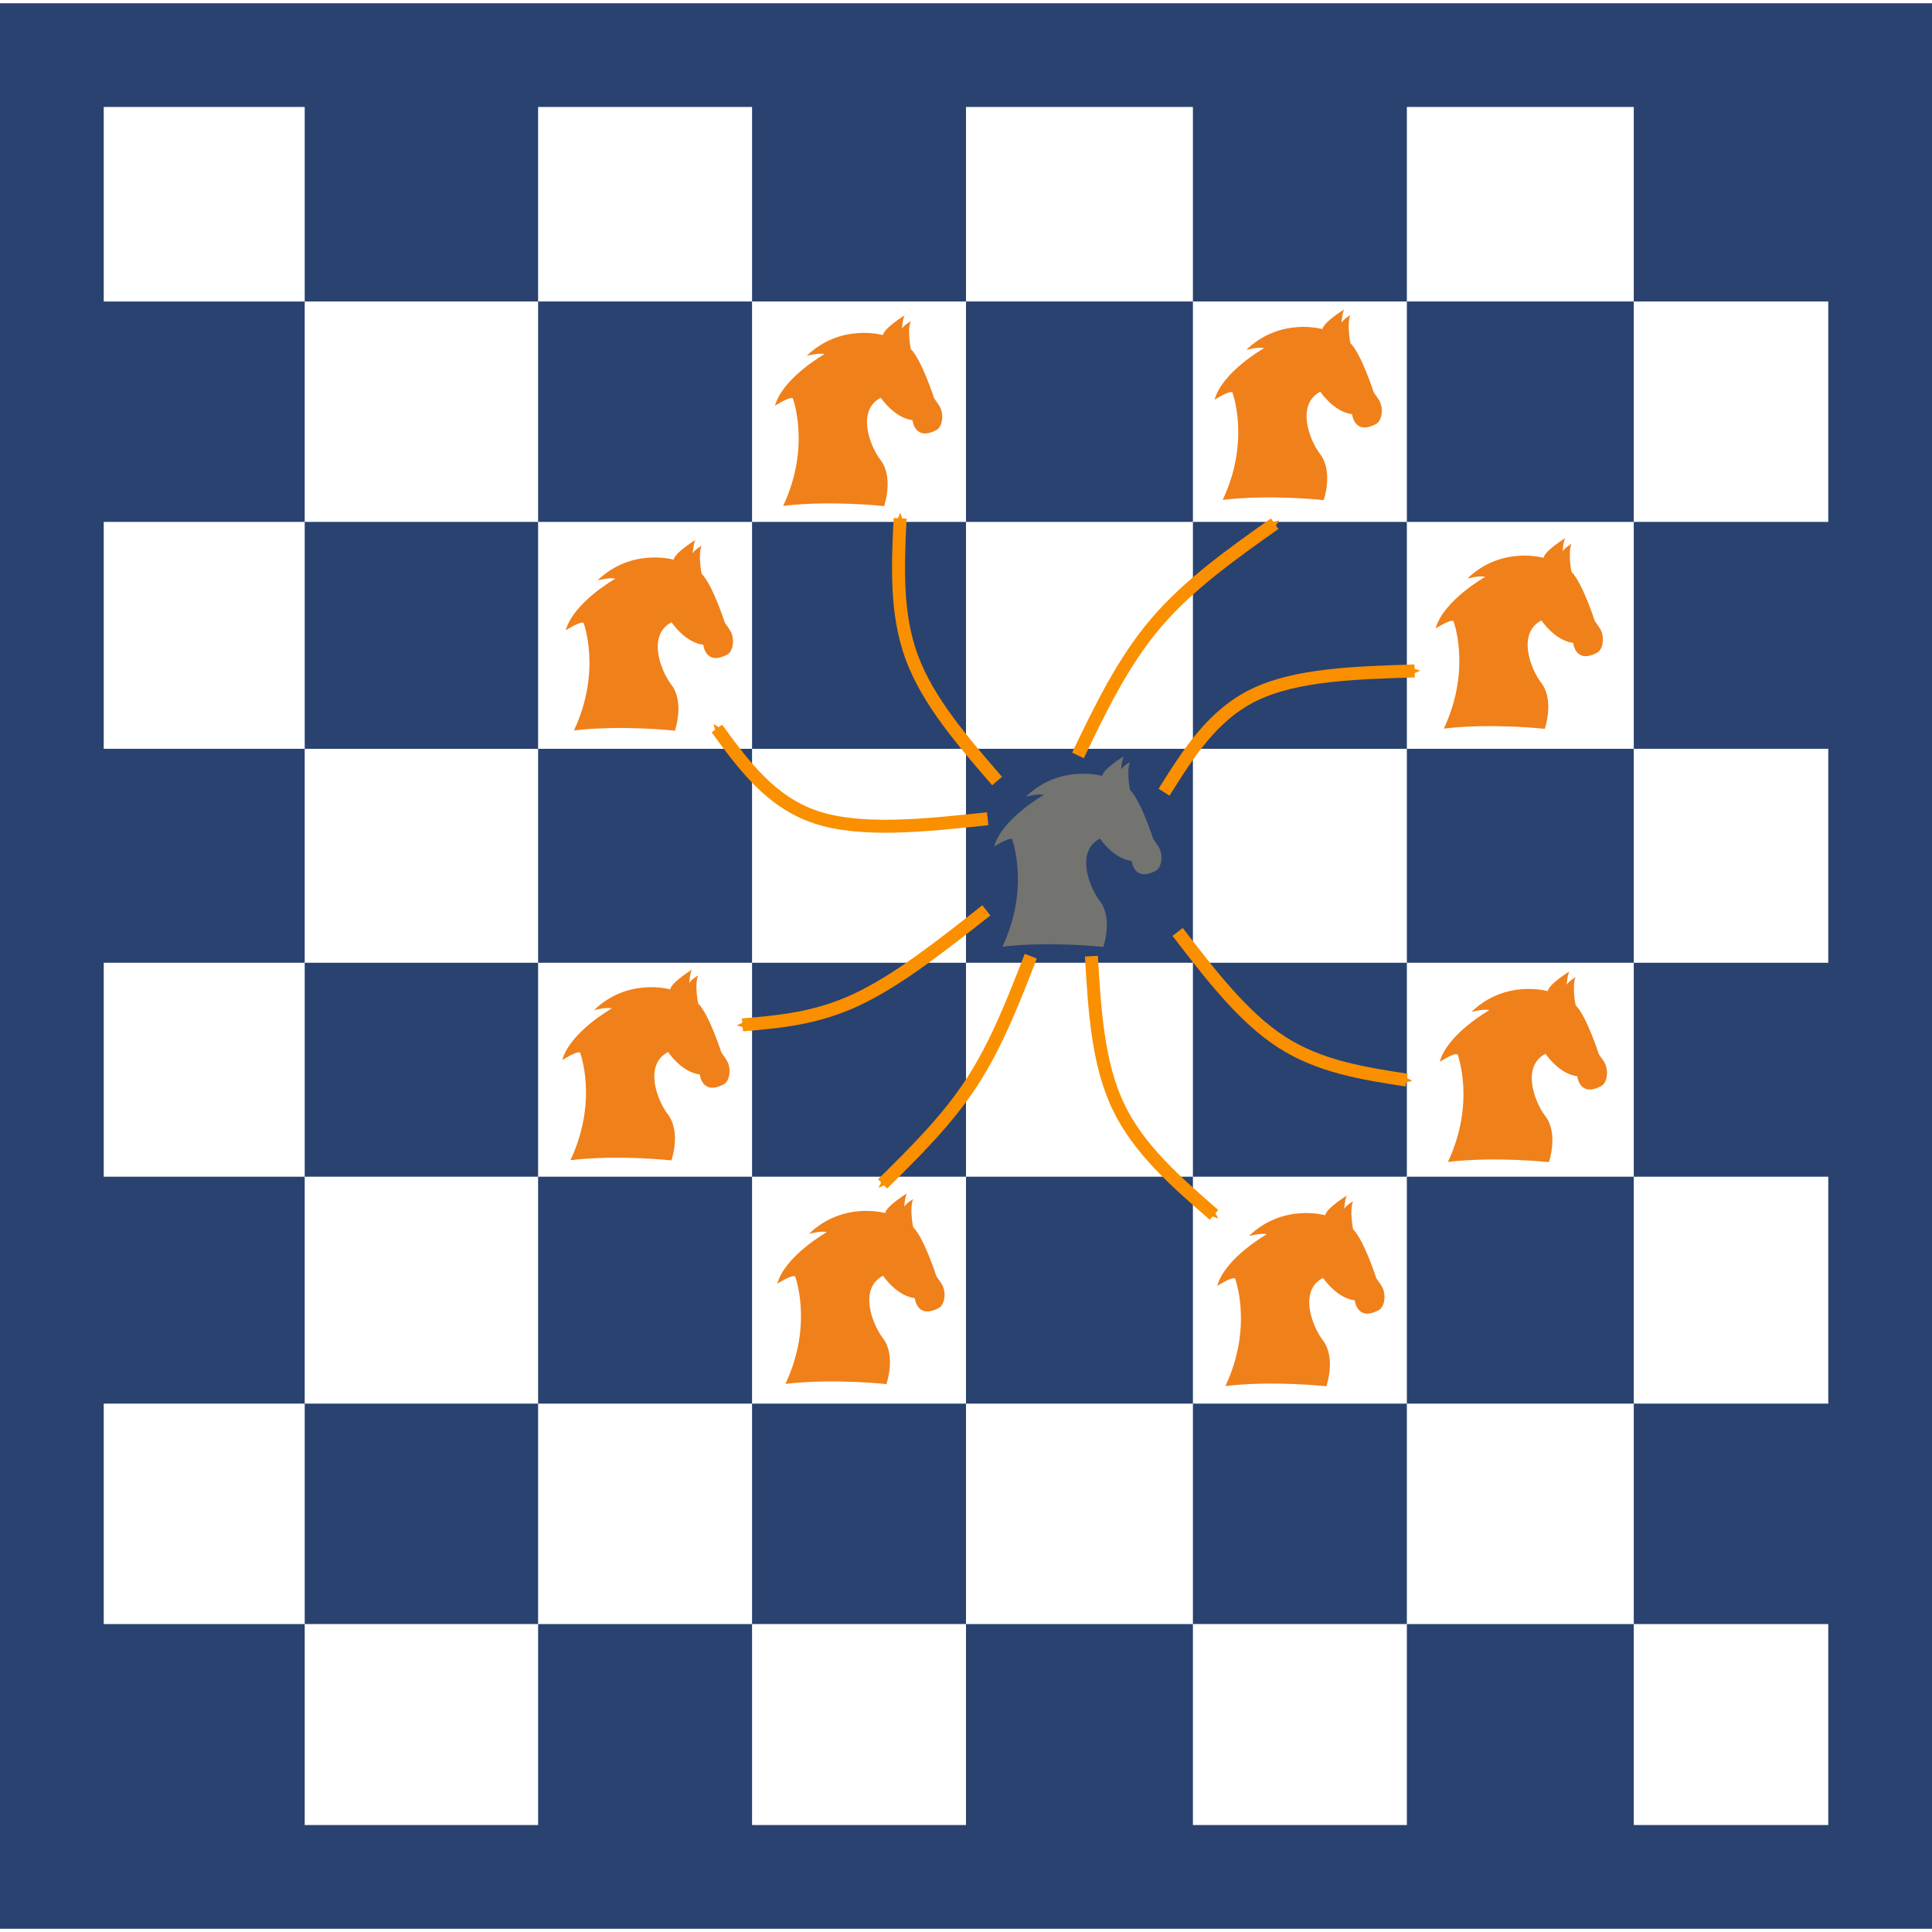 <?xml version="1.0" encoding="UTF-8" standalone="no"?>
<svg
   xmlns:dc="http://purl.org/dc/elements/1.1/"
   xmlns:cc="http://creativecommons.org/ns#"
   xmlns:rdf="http://www.w3.org/1999/02/22-rdf-syntax-ns#"
   xmlns:svg="http://www.w3.org/2000/svg"
   xmlns="http://www.w3.org/2000/svg"
   xml:space="preserve"
   style="enable-background:new 0 0 298 298;"
   viewBox="0 0 298 298"
   y="0px"
   x="0px"
   id="Capa_1"
   version="1.1"><defs
   id="defs587"><marker
     style="overflow:visible;"
     id="marker1945"
     refX="0.0"
     refY="0.0"
     orient="auto"><path
       transform="scale(0.3) rotate(180) translate(-2.3,0)"
       d="M 8.719,4.034 L -2.207,0.016 L 8.719,-4.002 C 6.973,-1.63 6.983,1.616 8.719,4.034 z "
       style="fill-rule:evenodd;stroke-width:0.625;stroke-linejoin:round;stroke:#fa8f00;stroke-opacity:1;fill:#fa8f00;fill-opacity:1"
       id="path1943" /></marker><marker
     style="overflow:visible;"
     id="Arrow2Send"
     refX="0.0"
     refY="0.0"
     orient="auto"><path
       transform="scale(0.3) rotate(180) translate(-2.3,0)"
       d="M 8.719,4.034 L -2.207,0.016 L 8.719,-4.002 C 6.973,-1.63 6.983,1.616 8.719,4.034 z "
       style="fill-rule:evenodd;stroke-width:0.625;stroke-linejoin:round;stroke:#fa8f00;stroke-opacity:1;fill:#fa8f00;fill-opacity:1"
       id="path1636" /></marker><marker
     style="overflow:visible;"
     id="Arrow2Mend"
     refX="0.0"
     refY="0.0"
     orient="auto"><path
       transform="scale(0.6) rotate(180) translate(0,0)"
       d="M 8.719,4.034 L -2.207,0.016 L 8.719,-4.002 C 6.973,-1.63 6.983,1.616 8.719,4.034 z "
       style="fill-rule:evenodd;stroke-width:0.625;stroke-linejoin:round;stroke:#fa8f00;stroke-opacity:1;fill:#fa8f00;fill-opacity:1"
       id="path1630" /></marker><marker
     style="overflow:visible;"
     id="Arrow1Lend"
     refX="0.0"
     refY="0.0"
     orient="auto"><path
       transform="scale(0.8) rotate(180) translate(12.5,0)"
       style="fill-rule:evenodd;stroke:#fa8f00;stroke-width:1pt;stroke-opacity:1;fill:#fa8f00;fill-opacity:1"
       d="M 0.0,0.0 L 5.0,-5.0 L -12.5,0.0 L 5.0,5.0 L 0.0,0.0 z "
       id="path1606" /></marker><marker
     style="overflow:visible"
     id="marker1945-7"
     refX="0"
     refY="0"
     orient="auto"><path
       transform="matrix(-0.3,0,0,-0.3,0.69,0)"
       d="M 8.719,4.034 -2.207,0.016 8.719,-4.002 c -1.745,2.372 -1.735,5.617 -6e-7,8.035 z"
       style="fill:#fa8f00;fill-opacity:1;fill-rule:evenodd;stroke:#fa8f00;stroke-width:0.625;stroke-linejoin:round;stroke-opacity:1"
       id="path1943-5" /></marker><marker
     style="overflow:visible"
     id="marker1945-2"
     refX="0"
     refY="0"
     orient="auto"><path
       transform="matrix(-0.3,0,0,-0.3,0.69,0)"
       d="M 8.719,4.034 -2.207,0.016 8.719,-4.002 c -1.745,2.372 -1.735,5.617 -6e-7,8.035 z"
       style="fill:#fa8f00;fill-opacity:1;fill-rule:evenodd;stroke:#fa8f00;stroke-width:0.625;stroke-linejoin:round;stroke-opacity:1"
       id="path1943-8" /></marker><marker
     style="overflow:visible"
     id="marker1945-76"
     refX="0"
     refY="0"
     orient="auto"><path
       transform="matrix(-0.3,0,0,-0.3,0.69,0)"
       d="M 8.719,4.034 -2.207,0.016 8.719,-4.002 c -1.745,2.372 -1.735,5.617 -6e-7,8.035 z"
       style="fill:#fa8f00;fill-opacity:1;fill-rule:evenodd;stroke:#fa8f00;stroke-width:0.625;stroke-linejoin:round;stroke-opacity:1"
       id="path1943-1" /></marker><marker
     style="overflow:visible"
     id="marker1945-9"
     refX="0"
     refY="0"
     orient="auto"><path
       transform="matrix(-0.3,0,0,-0.3,0.69,0)"
       d="M 8.719,4.034 -2.207,0.016 8.719,-4.002 c -1.745,2.372 -1.735,5.617 -6e-7,8.035 z"
       style="fill:#fa8f00;fill-opacity:1;fill-rule:evenodd;stroke:#fa8f00;stroke-width:0.625;stroke-linejoin:round;stroke-opacity:1"
       id="path1943-9" /></marker><marker
     style="overflow:visible"
     id="marker1945-75"
     refX="0"
     refY="0"
     orient="auto"><path
       transform="matrix(-0.3,0,0,-0.3,0.69,0)"
       d="M 8.719,4.034 -2.207,0.016 8.719,-4.002 c -1.745,2.372 -1.735,5.617 -6e-7,8.035 z"
       style="fill:#fa8f00;fill-opacity:1;fill-rule:evenodd;stroke:#fa8f00;stroke-width:0.625;stroke-linejoin:round;stroke-opacity:1"
       id="path1943-87" /></marker><marker
     style="overflow:visible"
     id="marker1945-96"
     refX="0"
     refY="0"
     orient="auto"><path
       transform="matrix(-0.3,0,0,-0.3,0.69,0)"
       d="M 8.719,4.034 -2.207,0.016 8.719,-4.002 c -1.745,2.372 -1.735,5.617 -6e-7,8.035 z"
       style="fill:#fa8f00;fill-opacity:1;fill-rule:evenodd;stroke:#fa8f00;stroke-width:0.625;stroke-linejoin:round;stroke-opacity:1"
       id="path1943-10" /></marker><marker
     style="overflow:visible"
     id="marker1945-5"
     refX="0"
     refY="0"
     orient="auto"><path
       transform="matrix(-0.3,0,0,-0.3,0.69,0)"
       d="M 8.719,4.034 -2.207,0.016 8.719,-4.002 c -1.745,2.372 -1.735,5.617 -6e-7,8.035 z"
       style="fill:#fa8f00;fill-opacity:1;fill-rule:evenodd;stroke:#fa8f00;stroke-width:0.625;stroke-linejoin:round;stroke-opacity:1"
       id="path1943-2" /></marker></defs>
<g
   id="g552">
	<rect
   style="fill:#294270;fill-opacity:1"
   id="rect514"
   height="34"
   width="35"
   y="46.5"
   x="217" />
	<rect
   style="fill:#294270;fill-opacity:1"
   id="rect516"
   height="34"
   width="35"
   y="46.5"
   x="149" />
	<rect
   style="fill:#294270;fill-opacity:1"
   id="rect518"
   height="34"
   width="33"
   y="46.5"
   x="83" />
	<rect
   style="fill:#294270;fill-opacity:1"
   id="rect520"
   height="35"
   width="33"
   y="80.5"
   x="184" />
	<rect
   style="fill:#294270;fill-opacity:1"
   id="rect522"
   height="35"
   width="33"
   y="80.5"
   x="116" />
	<rect
   style="fill:#294270;fill-opacity:1"
   id="rect524"
   height="35"
   width="36"
   y="80.5"
   x="47" />
	<rect
   style="fill:#294270;fill-opacity:1"
   id="rect526"
   height="33"
   width="35"
   y="115.5"
   x="217" />
	<rect
   style="fill:#294270;fill-opacity:1"
   id="rect528"
   height="33"
   width="35"
   y="115.5"
   x="149" />
	<rect
   style="fill:#294270;fill-opacity:1"
   id="rect530"
   height="33"
   width="33"
   y="115.5"
   x="83" />
	<rect
   style="fill:#294270;fill-opacity:1"
   id="rect532"
   height="33"
   width="33"
   y="148.5"
   x="184" />
	<rect
   style="fill:#294270;fill-opacity:1"
   id="rect534"
   height="33"
   width="33"
   y="148.5"
   x="116" />
	<rect
   style="fill:#294270;fill-opacity:1"
   id="rect536"
   height="33"
   width="36"
   y="148.5"
   x="47" />
	<rect
   style="fill:#294270;fill-opacity:1"
   id="rect538"
   height="35"
   width="35"
   y="181.5"
   x="217" />
	<rect
   style="fill:#294270;fill-opacity:1"
   id="rect540"
   height="35"
   width="35"
   y="181.5"
   x="149" />
	<rect
   style="fill:#294270;fill-opacity:1"
   id="rect542"
   height="35"
   width="33"
   y="181.5"
   x="83" />
	<rect
   style="fill:#294270;fill-opacity:1"
   id="rect544"
   height="34"
   width="33"
   y="216.5"
   x="184" />
	<rect
   style="fill:#294270;fill-opacity:1"
   id="rect546"
   height="34"
   width="33"
   y="216.5"
   x="116" />
	<rect
   style="fill:#294270;fill-opacity:1"
   id="rect548"
   height="34"
   width="36"
   y="216.5"
   x="47" />
	<path
   style="fill:#294270;fill-opacity:1"
   id="path550"
   d="M282.291,0.5h-31.656h-34.534h-32.233h-34.534h-33.384H83.717H49.182H16.374H0v16.192V48.35v33.383v33.384V148.5v33.384   v33.384v33.383v32.809V297.5h16.374h32.808h34.535h32.232h33.384h34.534h32.233h34.534h31.656H298v-16.041V248.65v-33.383v-33.384   V148.5v-33.384V81.732V48.35V16.692V0.5H282.291z M282,48.35V80.5h-30v35h30v33h-30v33h30v0.384v33.384v1.232h-30v34h30v31h-30v-31   h-35v31h-0.899H184v-31h-35v31h-33v-31H83v31H49.182H47v-31H16v-1.85V216.5h31v-35H16v-33h31v-33H16v-0.384V81.732V80.5h31v-34H16   v-30h31v30h36v-30h0.717h32.232H116v30h33v-30h34.867H184v30h33v-30h33.635H252v30h30V48.35z" />
<g
   style="fill:#737370;fill-opacity:1"
   id="g1458"
   transform="matrix(0.15,0,0,0.15,151.527,116.615)"><path
     style="fill:#737370;fill-opacity:1"
     id="path1456"
     d="M 20.56,196.051 C 49.355,134.822 30.414,85.281 30.414,85.281 26.06,83.992 12.135,93.118 12.135,93.118 19.967,64.416 63.045,40.031 63.045,40.031 58.263,38.281 44.772,41.757 44.772,41.757 80.015,7.838 123.098,20.451 123.098,20.451 124.398,13.048 145.73,0 145.73,0 c -2.182,2.161 -3.062,13.926 -3.062,13.926 2.176,-3.922 9.15,-7.837 9.15,-7.837 -3.913,9.126 0,28.703 0,28.703 11.312,11.322 23.927,50.49 23.927,50.49 l 4.8,6.96 c 6.094,8.715 3.854,22.417 -2.182,25.667 -22.62,12.212 -24.808,-10.001 -24.808,-10.001 -18.713,-2.176 -32.639,-23.07 -32.639,-23.07 -25.23,13.051 -11.178,49.869 -0.284,64.007 13.997,18.123 3.748,47.44 3.748,47.44 0,0 -54.579,-6.079 -103.82,-0.234 z" /></g><g
   id="g1458-1"
   transform="matrix(0.15,0,0,0.15,84.907,149.542)"><path
     style="fill:#f0801a;fill-opacity:1"
     id="path1456-0"
     d="M 20.56,196.051 C 49.355,134.822 30.414,85.281 30.414,85.281 26.06,83.992 12.135,93.118 12.135,93.118 19.967,64.416 63.045,40.031 63.045,40.031 58.263,38.281 44.772,41.757 44.772,41.757 80.015,7.838 123.098,20.451 123.098,20.451 124.398,13.048 145.73,0 145.73,0 c -2.182,2.161 -3.062,13.926 -3.062,13.926 2.176,-3.922 9.15,-7.837 9.15,-7.837 -3.913,9.126 0,28.703 0,28.703 11.312,11.322 23.927,50.49 23.927,50.49 l 4.8,6.96 c 6.094,8.715 3.854,22.417 -2.182,25.667 -22.62,12.212 -24.808,-10.001 -24.808,-10.001 -18.713,-2.176 -32.639,-23.07 -32.639,-23.07 -25.23,13.051 -11.178,49.869 -0.284,64.007 13.997,18.123 3.748,47.44 3.748,47.44 0,0 -54.579,-6.079 -103.82,-0.234 z" /></g><g
   id="g1458-1-5"
   transform="matrix(0.15,0,0,0.15,85.443,83.261)"><path
     style="fill:#f0801a;fill-opacity:1"
     id="path1456-0-1"
     d="M 20.56,196.051 C 49.355,134.822 30.414,85.281 30.414,85.281 26.06,83.992 12.135,93.118 12.135,93.118 19.967,64.416 63.045,40.031 63.045,40.031 58.263,38.281 44.772,41.757 44.772,41.757 80.015,7.838 123.098,20.451 123.098,20.451 124.398,13.048 145.73,0 145.73,0 c -2.182,2.161 -3.062,13.926 -3.062,13.926 2.176,-3.922 9.15,-7.837 9.15,-7.837 -3.913,9.126 0,28.703 0,28.703 11.312,11.322 23.927,50.49 23.927,50.49 l 4.8,6.96 c 6.094,8.715 3.854,22.417 -2.182,25.667 -22.62,12.212 -24.808,-10.001 -24.808,-10.001 -18.713,-2.176 -32.639,-23.07 -32.639,-23.07 -25.23,13.051 -11.178,49.869 -0.284,64.007 13.997,18.123 3.748,47.44 3.748,47.44 0,0 -54.579,-6.079 -103.82,-0.234 z" /></g><g
   id="g1458-1-1"
   transform="matrix(0.15,0,0,0.15,117.715,48.621)"><path
     style="fill:#f0801a;fill-opacity:1"
     id="path1456-0-0"
     d="M 20.56,196.051 C 49.355,134.822 30.414,85.281 30.414,85.281 26.06,83.992 12.135,93.118 12.135,93.118 19.967,64.416 63.045,40.031 63.045,40.031 58.263,38.281 44.772,41.757 44.772,41.757 80.015,7.838 123.098,20.451 123.098,20.451 124.398,13.048 145.73,0 145.73,0 c -2.182,2.161 -3.062,13.926 -3.062,13.926 2.176,-3.922 9.15,-7.837 9.15,-7.837 -3.913,9.126 0,28.703 0,28.703 11.312,11.322 23.927,50.49 23.927,50.49 l 4.8,6.96 c 6.094,8.715 3.854,22.417 -2.182,25.667 -22.62,12.212 -24.808,-10.001 -24.808,-10.001 -18.713,-2.176 -32.639,-23.07 -32.639,-23.07 -25.23,13.051 -11.178,49.869 -0.284,64.007 13.997,18.123 3.748,47.44 3.748,47.44 0,0 -54.579,-6.079 -103.82,-0.234 z" /></g><g
   id="g1458-1-8"
   transform="matrix(0.15,0,0,0.15,185.516,47.697)"><path
     style="fill:#f0801a;fill-opacity:1"
     id="path1456-0-5"
     d="M 20.56,196.051 C 49.355,134.822 30.414,85.281 30.414,85.281 26.06,83.992 12.135,93.118 12.135,93.118 19.967,64.416 63.045,40.031 63.045,40.031 58.263,38.281 44.772,41.757 44.772,41.757 80.015,7.838 123.098,20.451 123.098,20.451 124.398,13.048 145.73,0 145.73,0 c -2.182,2.161 -3.062,13.926 -3.062,13.926 2.176,-3.922 9.15,-7.837 9.15,-7.837 -3.913,9.126 0,28.703 0,28.703 11.312,11.322 23.927,50.49 23.927,50.49 l 4.8,6.96 c 6.094,8.715 3.854,22.417 -2.182,25.667 -22.62,12.212 -24.808,-10.001 -24.808,-10.001 -18.713,-2.176 -32.639,-23.07 -32.639,-23.07 -25.23,13.051 -11.178,49.869 -0.284,64.007 13.997,18.123 3.748,47.44 3.748,47.44 0,0 -54.579,-6.079 -103.82,-0.234 z" /></g><g
   id="g1458-1-0"
   transform="matrix(0.15,0,0,0.15,219.617,82.975)"><path
     style="fill:#f0801a;fill-opacity:1"
     id="path1456-0-6"
     d="M 20.56,196.051 C 49.355,134.822 30.414,85.281 30.414,85.281 26.06,83.992 12.135,93.118 12.135,93.118 19.967,64.416 63.045,40.031 63.045,40.031 58.263,38.281 44.772,41.757 44.772,41.757 80.015,7.838 123.098,20.451 123.098,20.451 124.398,13.048 145.73,0 145.73,0 c -2.182,2.161 -3.062,13.926 -3.062,13.926 2.176,-3.922 9.15,-7.837 9.15,-7.837 -3.913,9.126 0,28.703 0,28.703 11.312,11.322 23.927,50.49 23.927,50.49 l 4.8,6.96 c 6.094,8.715 3.854,22.417 -2.182,25.667 -22.62,12.212 -24.808,-10.001 -24.808,-10.001 -18.713,-2.176 -32.639,-23.07 -32.639,-23.07 -25.23,13.051 -11.178,49.869 -0.284,64.007 13.997,18.123 3.748,47.44 3.748,47.44 0,0 -54.579,-6.079 -103.82,-0.234 z" /></g><g
   id="g1458-1-4"
   transform="matrix(0.15,0,0,0.15,220.251,149.814)"><path
     style="fill:#f0801a;fill-opacity:1"
     id="path1456-0-62"
     d="M 20.56,196.051 C 49.355,134.822 30.414,85.281 30.414,85.281 26.06,83.992 12.135,93.118 12.135,93.118 19.967,64.416 63.045,40.031 63.045,40.031 58.263,38.281 44.772,41.757 44.772,41.757 80.015,7.838 123.098,20.451 123.098,20.451 124.398,13.048 145.73,0 145.73,0 c -2.182,2.161 -3.062,13.926 -3.062,13.926 2.176,-3.922 9.15,-7.837 9.15,-7.837 -3.913,9.126 0,28.703 0,28.703 11.312,11.322 23.927,50.49 23.927,50.49 l 4.8,6.96 c 6.094,8.715 3.854,22.417 -2.182,25.667 -22.62,12.212 -24.808,-10.001 -24.808,-10.001 -18.713,-2.176 -32.639,-23.07 -32.639,-23.07 -25.23,13.051 -11.178,49.869 -0.284,64.007 13.997,18.123 3.748,47.44 3.748,47.44 0,0 -54.579,-6.079 -103.82,-0.234 z" /></g><g
   id="g1458-1-58"
   transform="matrix(0.15,0,0,0.15,185.931,184.382)"><path
     style="fill:#f0801a;fill-opacity:1"
     id="path1456-0-628"
     d="M 20.56,196.051 C 49.355,134.822 30.414,85.281 30.414,85.281 26.06,83.992 12.135,93.118 12.135,93.118 19.967,64.416 63.045,40.031 63.045,40.031 58.263,38.281 44.772,41.757 44.772,41.757 80.015,7.838 123.098,20.451 123.098,20.451 124.398,13.048 145.73,0 145.73,0 c -2.182,2.161 -3.062,13.926 -3.062,13.926 2.176,-3.922 9.15,-7.837 9.15,-7.837 -3.913,9.126 0,28.703 0,28.703 11.312,11.322 23.927,50.49 23.927,50.49 l 4.8,6.96 c 6.094,8.715 3.854,22.417 -2.182,25.667 -22.62,12.212 -24.808,-10.001 -24.808,-10.001 -18.713,-2.176 -32.639,-23.07 -32.639,-23.07 -25.23,13.051 -11.178,49.869 -0.284,64.007 13.997,18.123 3.748,47.44 3.748,47.44 0,0 -54.579,-6.079 -103.82,-0.234 z" /></g><g
   id="g1458-1-47"
   transform="matrix(0.15,0,0,0.15,118.069,184.049)"><path
     style="fill:#f0801a;fill-opacity:1"
     id="path1456-0-2"
     d="M 20.56,196.051 C 49.355,134.822 30.414,85.281 30.414,85.281 26.06,83.992 12.135,93.118 12.135,93.118 19.967,64.416 63.045,40.031 63.045,40.031 58.263,38.281 44.772,41.757 44.772,41.757 80.015,7.838 123.098,20.451 123.098,20.451 124.398,13.048 145.73,0 145.73,0 c -2.182,2.161 -3.062,13.926 -3.062,13.926 2.176,-3.922 9.15,-7.837 9.15,-7.837 -3.913,9.126 0,28.703 0,28.703 11.312,11.322 23.927,50.49 23.927,50.49 l 4.8,6.96 c 6.094,8.715 3.854,22.417 -2.182,25.667 -22.62,12.212 -24.808,-10.001 -24.808,-10.001 -18.713,-2.176 -32.639,-23.07 -32.639,-23.07 -25.23,13.051 -11.178,49.869 -0.284,64.007 13.997,18.123 3.748,47.44 3.748,47.44 0,0 -54.579,-6.079 -103.82,-0.234 z" /></g><path
   id="path1599"
   d="m 179.548,122.192 c 3.741,-5.958 7.482,-11.916 13.921,-15.032 6.439,-3.116 15.589,-3.394 24.732,-3.671"
   style="fill:none;stroke:#fa8f00;stroke-width:2;stroke-linecap:butt;stroke-linejoin:miter;stroke-opacity:1;fill-opacity:1;stroke-miterlimit:4;stroke-dasharray:none;marker-end:url(#marker1945)" /><path
   id="path1599-9"
   d="m 181.644,143.745 c 5.057,6.581 10.113,13.161 16.002,16.971 5.888,3.81 12.608,4.849 19.326,5.888"
   style="fill:none;fill-opacity:1;stroke:#fa8f00;stroke-width:2;stroke-linecap:butt;stroke-linejoin:miter;stroke-miterlimit:4;stroke-dasharray:none;stroke-opacity:1;marker-end:url(#marker1945-7)" /><path
   id="path1599-99"
   d="m 168.344,147.485 c 0.485,8.242 0.97,16.485 4.122,23.136 3.152,6.65 8.971,11.707 14.789,16.764"
   style="fill:none;fill-opacity:1;stroke:#fa8f00;stroke-width:2;stroke-linecap:butt;stroke-linejoin:miter;stroke-miterlimit:4;stroke-dasharray:none;stroke-opacity:1;marker-end:url(#marker1945-2)" /><path
   id="path1599-2"
   d="m 158.992,147.485 c -2.632,6.787 -5.264,13.576 -9.074,19.429 -3.81,5.853 -8.797,10.772 -13.785,15.691"
   style="fill:none;fill-opacity:1;stroke:#fa8f00;stroke-width:2;stroke-linecap:butt;stroke-linejoin:miter;stroke-miterlimit:4;stroke-dasharray:none;stroke-opacity:1;marker-end:url(#marker1945-76)" /><path
   id="path1599-4"
   d="m 152.135,140.42 c -6.848,5.403 -13.697,10.806 -19.966,13.751 -6.269,2.944 -11.958,3.429 -17.647,3.913"
   style="fill:none;fill-opacity:1;stroke:#fa8f00;stroke-width:2;stroke-linecap:butt;stroke-linejoin:miter;stroke-miterlimit:4;stroke-dasharray:none;stroke-opacity:1;marker-end:url(#marker1945-9)" /><path
   id="path1599-48"
   d="m 152.342,126.289 c -9.766,1.039 -19.533,2.078 -26.495,-0.243 -6.962,-2.321 -11.118,-8.001 -15.275,-13.681"
   style="fill:none;fill-opacity:1;stroke:#fa8f00;stroke-width:2;stroke-linecap:butt;stroke-linejoin:miter;stroke-miterlimit:4;stroke-dasharray:none;stroke-opacity:1;marker-end:url(#marker1945-75)" /><path
   id="path1599-22"
   d="m 153.797,120.47 c -5.334,-6.165 -10.668,-12.33 -13.161,-19.084 -2.494,-6.754 -2.147,-14.097 -1.801,-21.439"
   style="fill:none;fill-opacity:1;stroke:#fa8f00;stroke-width:2;stroke-linecap:butt;stroke-linejoin:miter;stroke-miterlimit:4;stroke-dasharray:none;stroke-opacity:1;marker-end:url(#marker1945-96)" /><path
   id="path1599-0"
   d="m 166.266,116.522 c 3.464,-7.205 6.928,-14.409 11.985,-20.366 5.057,-5.957 11.707,-10.667 18.356,-15.377"
   style="fill:none;fill-opacity:1;stroke:#fa8f00;stroke-width:2;stroke-linecap:butt;stroke-linejoin:miter;stroke-miterlimit:4;stroke-dasharray:none;stroke-opacity:1;marker-end:url(#marker1945-5)" /></g>
<g
   id="g554">
</g>
<g
   id="g556">
</g>
<g
   id="g558">
</g>
<g
   id="g560">
</g>
<g
   id="g562">
</g>
<g
   id="g564">
</g>
<g
   id="g566">
</g>
<g
   id="g568">
</g>
<g
   id="g570">
</g>
<g
   id="g572">
</g>
<g
   id="g574">
</g>
<g
   id="g576">
</g>
<g
   id="g578">
</g>
<g
   id="g580">
</g>
<g
   id="g582">
</g>
</svg>